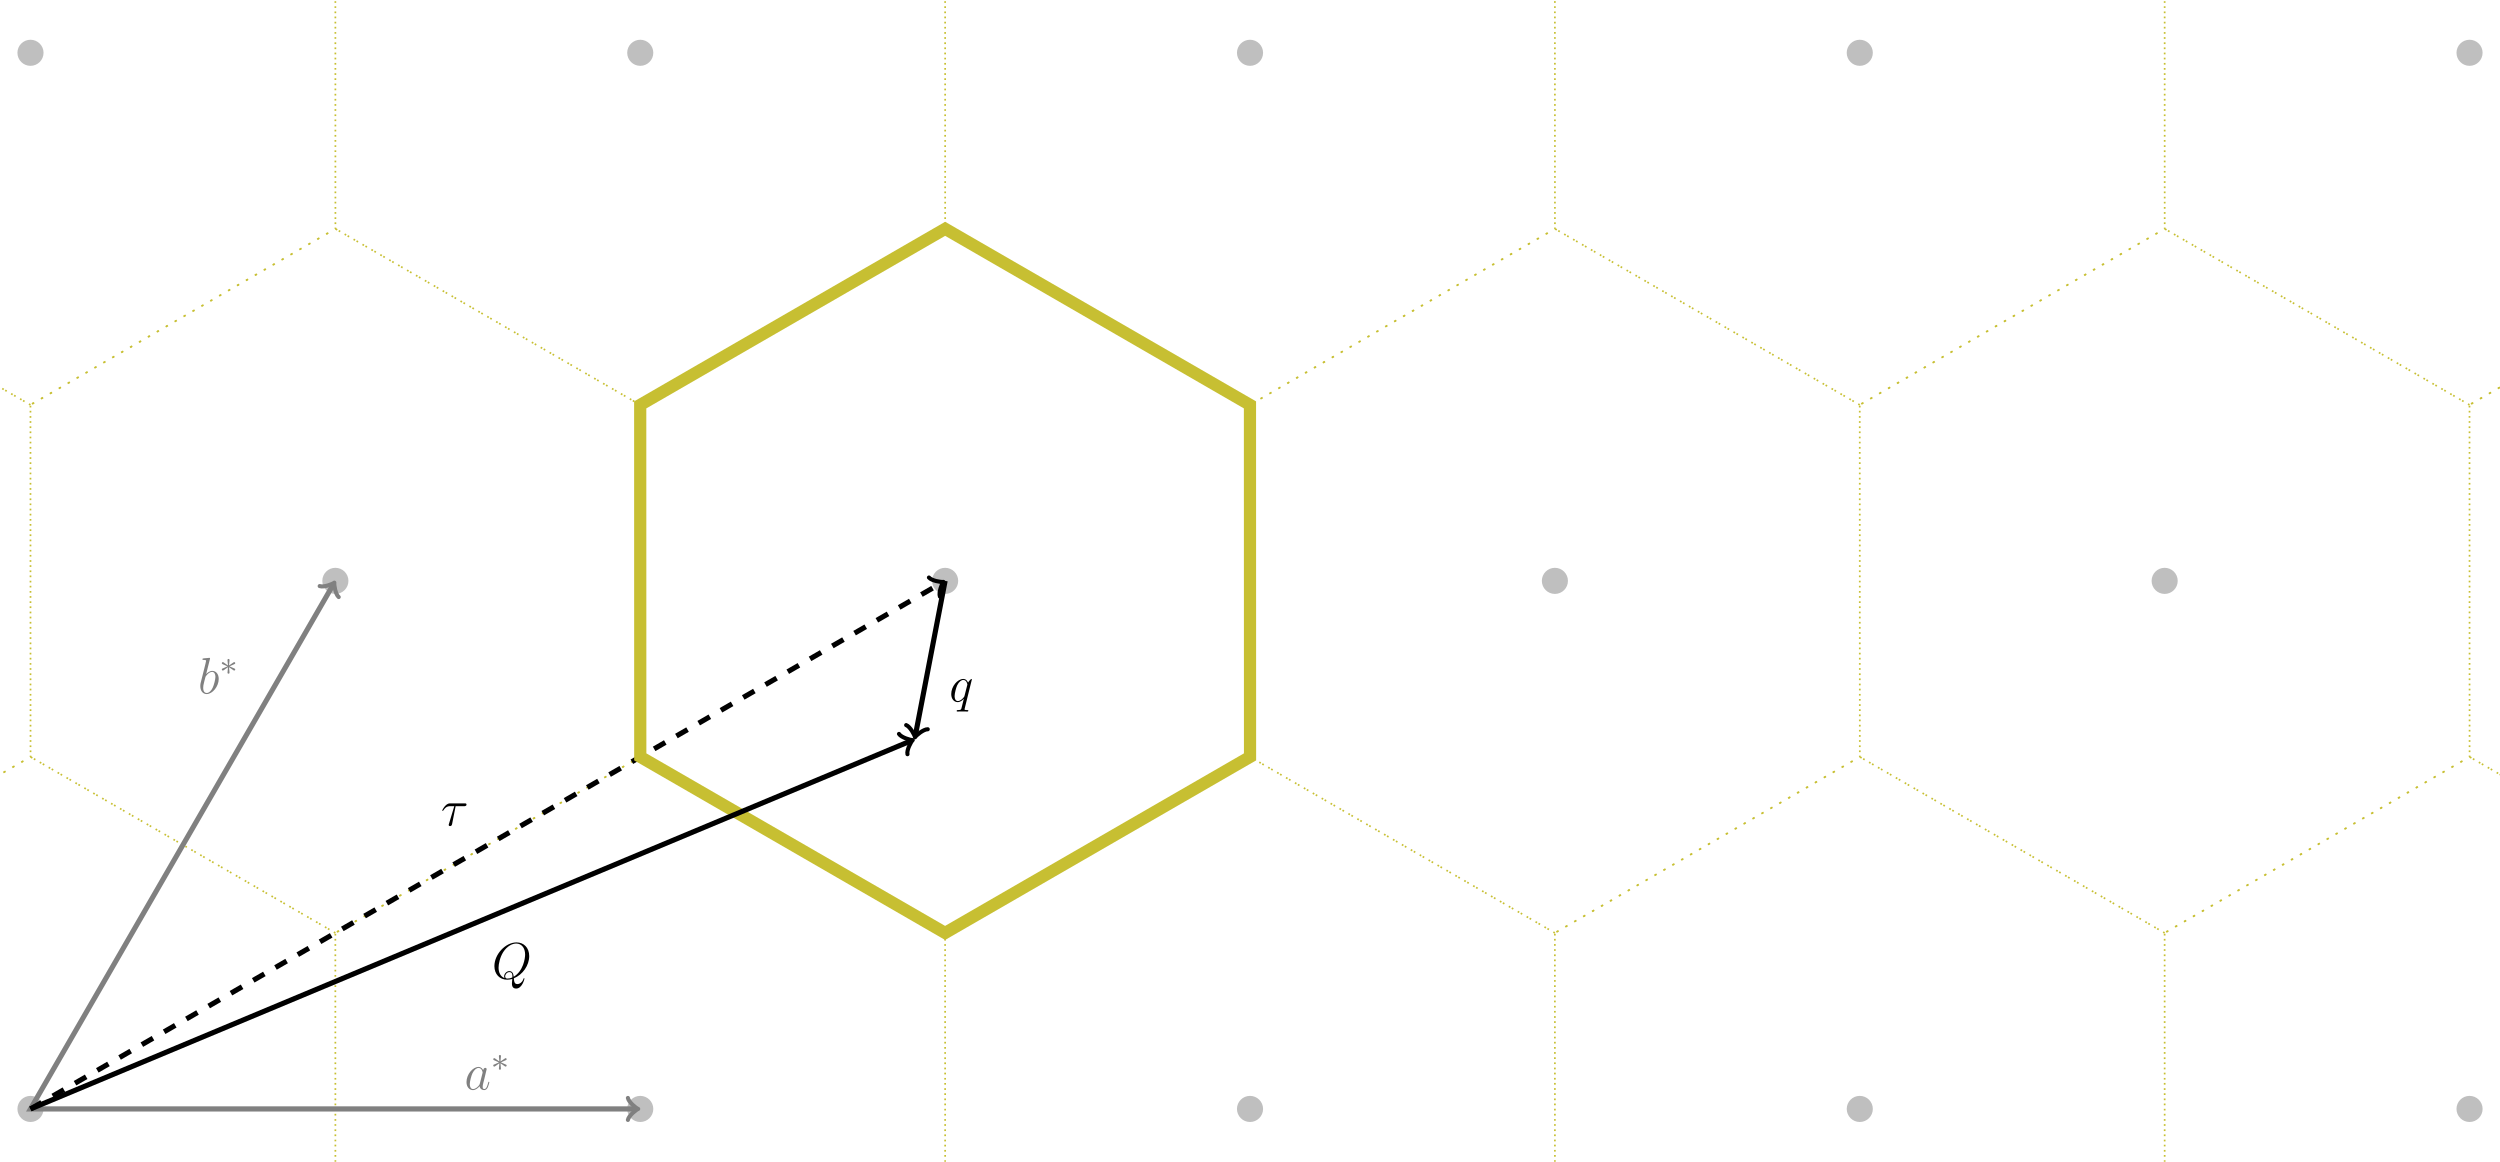 <?xml version="1.0" encoding="UTF-8"?>
<svg xmlns="http://www.w3.org/2000/svg" xmlns:xlink="http://www.w3.org/1999/xlink" width="581.094pt" height="270.034pt" viewBox="0 0 581.094 270.034" version="1.1">
<defs>
<g>
<symbol overflow="visible" id="glyph0-0">
<path style="stroke:none;" d=""/>
</symbol>
<symbol overflow="visible" id="glyph0-1">
<path style="stroke:none;" d="M 2.766 -8 C 2.766 -8.047 2.797 -8.109 2.797 -8.172 C 2.797 -8.297 2.672 -8.297 2.656 -8.297 C 2.641 -8.297 2.219 -8.266 2 -8.234 C 1.797 -8.219 1.609 -8.203 1.406 -8.188 C 1.109 -8.156 1.031 -8.156 1.031 -7.938 C 1.031 -7.812 1.141 -7.812 1.266 -7.812 C 1.875 -7.812 1.875 -7.703 1.875 -7.594 C 1.875 -7.5 1.781 -7.156 1.734 -6.938 L 1.453 -5.797 C 1.328 -5.312 0.641 -2.609 0.594 -2.391 C 0.531 -2.094 0.531 -1.891 0.531 -1.734 C 0.531 -0.516 1.219 0.125 2 0.125 C 3.375 0.125 4.812 -1.656 4.812 -3.391 C 4.812 -4.5 4.203 -5.266 3.297 -5.266 C 2.672 -5.266 2.109 -4.75 1.891 -4.516 Z M 2.016 -0.125 C 1.625 -0.125 1.203 -0.406 1.203 -1.344 C 1.203 -1.734 1.25 -1.953 1.453 -2.797 C 1.5 -2.953 1.688 -3.719 1.734 -3.875 C 1.75 -3.969 2.469 -5.031 3.281 -5.031 C 3.797 -5.031 4.047 -4.5 4.047 -3.891 C 4.047 -3.312 3.703 -1.953 3.406 -1.344 C 3.109 -0.688 2.562 -0.125 2.016 -0.125 Z M 2.016 -0.125 "/>
</symbol>
<symbol overflow="visible" id="glyph0-2">
<path style="stroke:none;" d="M 3.594 -1.422 C 3.531 -1.219 3.531 -1.188 3.375 -0.969 C 3.109 -0.641 2.578 -0.125 2.016 -0.125 C 1.531 -0.125 1.25 -0.562 1.25 -1.266 C 1.25 -1.922 1.625 -3.266 1.859 -3.766 C 2.266 -4.609 2.828 -5.031 3.281 -5.031 C 4.078 -5.031 4.234 -4.047 4.234 -3.953 C 4.234 -3.938 4.203 -3.797 4.188 -3.766 Z M 4.359 -4.484 C 4.234 -4.797 3.906 -5.266 3.281 -5.266 C 1.938 -5.266 0.484 -3.531 0.484 -1.75 C 0.484 -0.578 1.172 0.125 1.984 0.125 C 2.641 0.125 3.203 -0.391 3.531 -0.781 C 3.656 -0.078 4.219 0.125 4.578 0.125 C 4.938 0.125 5.219 -0.094 5.438 -0.531 C 5.625 -0.938 5.797 -1.656 5.797 -1.703 C 5.797 -1.766 5.75 -1.812 5.672 -1.812 C 5.562 -1.812 5.562 -1.75 5.516 -1.578 C 5.328 -0.875 5.109 -0.125 4.609 -0.125 C 4.266 -0.125 4.25 -0.438 4.25 -0.672 C 4.25 -0.938 4.281 -1.078 4.391 -1.547 C 4.469 -1.844 4.531 -2.109 4.625 -2.453 C 5.062 -4.25 5.172 -4.672 5.172 -4.75 C 5.172 -4.906 5.047 -5.047 4.859 -5.047 C 4.484 -5.047 4.391 -4.625 4.359 -4.484 Z M 4.359 -4.484 "/>
</symbol>
<symbol overflow="visible" id="glyph0-3">
<path style="stroke:none;" d="M 3.438 -4.5 L 5.422 -4.5 C 5.562 -4.5 5.969 -4.5 5.969 -4.891 C 5.969 -5.156 5.734 -5.156 5.516 -5.156 L 2.234 -5.156 C 1.953 -5.156 1.547 -5.156 1 -4.562 C 0.688 -4.219 0.312 -3.578 0.312 -3.516 C 0.312 -3.438 0.375 -3.422 0.438 -3.422 C 0.531 -3.422 0.531 -3.453 0.594 -3.531 C 1.219 -4.5 1.844 -4.5 2.141 -4.5 L 3.125 -4.5 L 1.891 -0.406 C 1.828 -0.234 1.828 -0.203 1.828 -0.172 C 1.828 -0.031 1.906 0.125 2.156 0.125 C 2.516 0.125 2.578 -0.188 2.625 -0.375 Z M 3.438 -4.5 "/>
</symbol>
<symbol overflow="visible" id="glyph0-4">
<path style="stroke:none;" d="M 5.094 -0.078 C 7.141 -0.891 8.672 -3.078 8.672 -5.234 C 8.672 -7.203 7.391 -8.422 5.719 -8.422 C 3.156 -8.422 0.578 -5.672 0.578 -2.906 C 0.578 -1.031 1.812 0.25 3.547 0.25 C 3.953 0.25 4.344 0.188 4.734 0.078 C 4.656 0.781 4.656 0.844 4.656 1.078 C 4.656 1.422 4.656 2.312 5.625 2.312 C 7.047 2.312 7.562 0.078 7.562 0.016 C 7.562 -0.062 7.516 -0.109 7.453 -0.109 C 7.391 -0.109 7.359 -0.047 7.328 0.078 C 7.062 0.844 6.438 1.266 5.922 1.266 C 5.312 1.266 5.156 0.844 5.094 -0.078 Z M 2.938 -0.125 C 2 -0.453 1.547 -1.453 1.547 -2.547 C 1.547 -3.375 1.859 -4.969 2.641 -6.188 C 3.531 -7.547 4.703 -8.156 5.641 -8.156 C 6.891 -8.156 7.719 -7.141 7.719 -5.594 C 7.719 -4.703 7.297 -1.75 5.062 -0.438 C 5 -1.047 4.828 -1.75 4.047 -1.75 C 3.391 -1.75 2.844 -1.109 2.844 -0.531 C 2.844 -0.391 2.891 -0.219 2.938 -0.125 Z M 4.75 -0.281 C 4.328 -0.078 3.953 -0.016 3.625 -0.016 C 3.5 -0.016 3.078 -0.016 3.078 -0.531 C 3.078 -0.969 3.5 -1.516 4.047 -1.516 C 4.641 -1.516 4.766 -1.109 4.766 -0.516 C 4.766 -0.438 4.766 -0.344 4.75 -0.281 Z M 4.75 -0.281 "/>
</symbol>
<symbol overflow="visible" id="glyph0-5">
<path style="stroke:none;" d="M 5.266 -5.156 C 5.266 -5.219 5.219 -5.266 5.156 -5.266 C 5.062 -5.266 4.609 -4.828 4.375 -4.406 C 4.156 -4.953 3.797 -5.266 3.281 -5.266 C 1.922 -5.266 0.469 -3.531 0.469 -1.75 C 0.469 -0.578 1.156 0.125 1.969 0.125 C 2.609 0.125 3.125 -0.359 3.375 -0.641 L 3.391 -0.625 L 2.938 1.172 L 2.828 1.609 C 2.719 1.953 2.547 1.953 1.984 1.969 C 1.859 1.969 1.734 1.969 1.734 2.203 C 1.734 2.281 1.812 2.312 1.891 2.312 C 2.062 2.312 2.266 2.297 2.438 2.297 L 3.656 2.297 C 3.844 2.297 4.047 2.312 4.219 2.312 C 4.297 2.312 4.438 2.312 4.438 2.094 C 4.438 1.969 4.344 1.969 4.156 1.969 C 3.594 1.969 3.562 1.891 3.562 1.797 C 3.562 1.734 3.578 1.719 3.609 1.562 Z M 3.578 -1.422 C 3.531 -1.219 3.531 -1.188 3.359 -0.969 C 3.094 -0.641 2.562 -0.125 2.016 -0.125 C 1.516 -0.125 1.25 -0.562 1.25 -1.266 C 1.25 -1.922 1.609 -3.266 1.844 -3.766 C 2.25 -4.609 2.812 -5.031 3.281 -5.031 C 4.062 -5.031 4.219 -4.047 4.219 -3.953 C 4.219 -3.938 4.188 -3.797 4.172 -3.766 Z M 3.578 -1.422 "/>
</symbol>
<symbol overflow="visible" id="glyph1-0">
<path style="stroke:none;" d=""/>
</symbol>
<symbol overflow="visible" id="glyph1-1">
<path style="stroke:none;" d="M 3.297 -1.047 C 3.359 -1 3.391 -1 3.422 -1 C 3.547 -1 3.672 -1.109 3.672 -1.25 C 3.672 -1.406 3.578 -1.438 3.469 -1.484 C 2.938 -1.734 2.734 -1.828 2.344 -1.984 L 3.281 -2.406 C 3.344 -2.438 3.5 -2.5 3.562 -2.531 C 3.641 -2.578 3.672 -2.656 3.672 -2.719 C 3.672 -2.828 3.625 -2.969 3.375 -2.969 L 2.234 -2.188 L 2.344 -3.375 C 2.359 -3.5 2.344 -3.703 2.109 -3.703 C 1.969 -3.703 1.859 -3.578 1.875 -3.469 L 1.875 -3.375 L 1.984 -2.188 L 0.938 -2.922 C 0.859 -2.969 0.844 -2.969 0.797 -2.969 C 0.672 -2.969 0.562 -2.875 0.562 -2.719 C 0.562 -2.578 0.641 -2.547 0.75 -2.484 C 1.297 -2.234 1.484 -2.156 1.875 -1.984 L 0.938 -1.562 C 0.875 -1.547 0.719 -1.469 0.656 -1.453 C 0.578 -1.406 0.562 -1.328 0.562 -1.25 C 0.562 -1.109 0.672 -1 0.797 -1 C 0.859 -1 0.875 -1 1.078 -1.141 L 1.984 -1.781 L 1.875 -0.5 C 1.875 -0.344 2.016 -0.266 2.109 -0.266 C 2.219 -0.266 2.344 -0.344 2.344 -0.5 C 2.344 -0.578 2.312 -0.844 2.312 -0.938 C 2.281 -1.203 2.25 -1.5 2.234 -1.781 Z M 3.297 -1.047 "/>
</symbol>
</g>
<clipPath id="clip1">
  <path d="M 0 170 L 84 170 L 84 270.035 L 0 270.035 Z M 0 170 "/>
</clipPath>
<clipPath id="clip2">
  <path d="M 72 170 L 226 170 L 226 270.035 L 72 270.035 Z M 72 170 "/>
</clipPath>
<clipPath id="clip3">
  <path d="M 214 170 L 368 170 L 368 270.035 L 214 270.035 Z M 214 170 "/>
</clipPath>
<clipPath id="clip4">
  <path d="M 355 170 L 509 170 L 509 270.035 L 355 270.035 Z M 355 170 "/>
</clipPath>
<clipPath id="clip5">
  <path d="M 565 3 L 581.094 3 L 581.094 21 L 565 21 Z M 565 3 "/>
</clipPath>
<clipPath id="clip6">
  <path d="M 497 0 L 581.094 0 L 581.094 100 L 497 100 Z M 497 0 "/>
</clipPath>
<clipPath id="clip7">
  <path d="M 565 249 L 581.094 249 L 581.094 267 L 565 267 Z M 565 249 "/>
</clipPath>
<clipPath id="clip8">
  <path d="M 497 170 L 581.094 170 L 581.094 270.035 L 497 270.035 Z M 497 170 "/>
</clipPath>
<clipPath id="clip9">
  <path d="M 568 47 L 581.094 47 L 581.094 223 L 568 223 Z M 568 47 "/>
</clipPath>
<clipPath id="clip10">
  <path d="M 0 118 L 165 118 L 165 270.035 L 0 270.035 Z M 0 118 "/>
</clipPath>
<clipPath id="clip11">
  <path d="M 0 118 L 236 118 L 236 270.035 L 0 270.035 Z M 0 118 "/>
</clipPath>
<clipPath id="clip12">
  <path d="M 0 155 L 229 155 L 229 270.035 L 0 270.035 Z M 0 155 "/>
</clipPath>
</defs>
<g id="surface1">
<path style="fill:none;stroke-width:0.399;stroke-linecap:butt;stroke-linejoin:miter;stroke:rgb(77.916%,74.803%,19.534%);stroke-opacity:1;stroke-dasharray:0.399,1.993;stroke-miterlimit:10;" d="M -0.009 163.654 L -70.86 204.575 L -141.739 163.654 L -141.724 81.833 L -70.872 40.911 L 0.007 81.833 Z M -0.009 163.654 " transform="matrix(1,0,0,-1,7.087,257.759)"/>
<path style="fill-rule:nonzero;fill:rgb(75%,75%,75%);fill-opacity:1;stroke-width:0.399;stroke-linecap:butt;stroke-linejoin:miter;stroke:rgb(75%,75%,75%);stroke-opacity:1;stroke-miterlimit:10;" d="M 2.835 245.486 C 2.835 247.052 1.565 248.321 -0.001 248.321 C -1.567 248.321 -2.837 247.052 -2.837 245.486 C -2.837 243.923 -1.567 242.654 -0.001 242.654 C 1.565 242.654 2.835 243.923 2.835 245.486 Z M 2.835 245.486 " transform="matrix(1,0,0,-1,7.087,257.759)"/>
<path style="fill:none;stroke-width:0.399;stroke-linecap:butt;stroke-linejoin:miter;stroke:rgb(77.916%,74.803%,19.534%);stroke-opacity:1;stroke-dasharray:0.399,1.993;stroke-miterlimit:10;" d="M 70.858 286.396 L 0.007 327.318 L -70.872 286.396 L -70.857 204.579 L -0.009 163.654 L 70.874 204.579 Z M 70.858 286.396 " transform="matrix(1,0,0,-1,7.087,257.759)"/>
<path style="fill-rule:nonzero;fill:rgb(75%,75%,75%);fill-opacity:1;stroke-width:0.399;stroke-linecap:butt;stroke-linejoin:miter;stroke:rgb(75%,75%,75%);stroke-opacity:1;stroke-miterlimit:10;" d="M 2.835 0.001 C 2.835 1.568 1.565 2.837 -0.001 2.837 C -1.567 2.837 -2.837 1.568 -2.837 0.001 C -2.837 -1.565 -1.567 -2.835 -0.001 -2.835 C 1.565 -2.835 2.835 -1.565 2.835 0.001 Z M 2.835 0.001 " transform="matrix(1,0,0,-1,7.087,257.759)"/>
<g clip-path="url(#clip1)" clip-rule="nonzero">
<path style="fill:none;stroke-width:0.399;stroke-linecap:butt;stroke-linejoin:miter;stroke:rgb(77.916%,74.803%,19.534%);stroke-opacity:1;stroke-dasharray:0.399,1.993;stroke-miterlimit:10;" d="M 70.858 40.911 L 0.007 81.833 L -70.872 40.911 L -70.857 -40.909 L -0.009 -81.831 L 70.874 -40.909 Z M 70.858 40.911 " transform="matrix(1,0,0,-1,7.087,257.759)"/>
</g>
<path style="fill-rule:nonzero;fill:rgb(75%,75%,75%);fill-opacity:1;stroke-width:0.399;stroke-linecap:butt;stroke-linejoin:miter;stroke:rgb(75%,75%,75%);stroke-opacity:1;stroke-miterlimit:10;" d="M 73.702 122.743 C 73.702 124.31 72.433 125.579 70.866 125.579 C 69.3 125.579 68.03 124.31 68.03 122.743 C 68.03 121.177 69.3 119.907 70.866 119.907 C 72.433 119.907 73.702 121.177 73.702 122.743 Z M 73.702 122.743 " transform="matrix(1,0,0,-1,7.087,257.759)"/>
<path style="fill:none;stroke-width:0.399;stroke-linecap:butt;stroke-linejoin:miter;stroke:rgb(77.916%,74.803%,19.534%);stroke-opacity:1;stroke-dasharray:0.399,1.993;stroke-miterlimit:10;" d="M 141.722 163.654 L 70.874 204.575 L -0.005 163.654 L 0.011 81.833 L 70.858 40.911 L 141.737 81.833 Z M 141.722 163.654 " transform="matrix(1,0,0,-1,7.087,257.759)"/>
<path style="fill-rule:nonzero;fill:rgb(75%,75%,75%);fill-opacity:1;stroke-width:0.399;stroke-linecap:butt;stroke-linejoin:miter;stroke:rgb(75%,75%,75%);stroke-opacity:1;stroke-miterlimit:10;" d="M 144.565 245.486 C 144.565 247.052 143.296 248.321 141.733 248.321 C 140.167 248.321 138.897 247.052 138.897 245.486 C 138.897 243.923 140.167 242.654 141.733 242.654 C 143.296 242.654 144.565 243.923 144.565 245.486 Z M 144.565 245.486 " transform="matrix(1,0,0,-1,7.087,257.759)"/>
<path style="fill:none;stroke-width:0.399;stroke-linecap:butt;stroke-linejoin:miter;stroke:rgb(77.916%,74.803%,19.534%);stroke-opacity:1;stroke-dasharray:0.399,1.993;stroke-miterlimit:10;" d="M 212.589 286.396 L 141.737 327.318 L 70.858 286.396 L 70.874 204.579 L 141.726 163.654 L 212.604 204.579 Z M 212.589 286.396 " transform="matrix(1,0,0,-1,7.087,257.759)"/>
<path style="fill-rule:nonzero;fill:rgb(75%,75%,75%);fill-opacity:1;stroke-width:0.399;stroke-linecap:butt;stroke-linejoin:miter;stroke:rgb(75%,75%,75%);stroke-opacity:1;stroke-miterlimit:10;" d="M 144.565 0.001 C 144.565 1.568 143.296 2.837 141.733 2.837 C 140.167 2.837 138.897 1.568 138.897 0.001 C 138.897 -1.565 140.167 -2.835 141.733 -2.835 C 143.296 -2.835 144.565 -1.565 144.565 0.001 Z M 144.565 0.001 " transform="matrix(1,0,0,-1,7.087,257.759)"/>
<g clip-path="url(#clip2)" clip-rule="nonzero">
<path style="fill:none;stroke-width:0.399;stroke-linecap:butt;stroke-linejoin:miter;stroke:rgb(77.916%,74.803%,19.534%);stroke-opacity:1;stroke-dasharray:0.399,1.993;stroke-miterlimit:10;" d="M 212.589 40.911 L 141.741 81.833 L 70.858 40.911 L 70.874 -40.909 L 141.726 -81.831 L 212.604 -40.909 Z M 212.589 40.911 " transform="matrix(1,0,0,-1,7.087,257.759)"/>
</g>
<path style="fill-rule:nonzero;fill:rgb(75%,75%,75%);fill-opacity:1;stroke-width:0.399;stroke-linecap:butt;stroke-linejoin:miter;stroke:rgb(75%,75%,75%);stroke-opacity:1;stroke-miterlimit:10;" d="M 215.433 122.743 C 215.433 124.31 214.163 125.579 212.597 125.579 C 211.03 125.579 209.761 124.31 209.761 122.743 C 209.761 121.177 211.03 119.907 212.597 119.907 C 214.163 119.907 215.433 121.177 215.433 122.743 Z M 215.433 122.743 " transform="matrix(1,0,0,-1,7.087,257.759)"/>
<path style="fill:none;stroke-width:0.399;stroke-linecap:butt;stroke-linejoin:miter;stroke:rgb(77.916%,74.803%,19.534%);stroke-opacity:1;stroke-dasharray:0.399,1.993;stroke-miterlimit:10;" d="M 283.456 163.654 L 212.604 204.575 L 141.726 163.654 L 141.741 81.833 L 212.589 40.911 L 283.472 81.833 Z M 283.456 163.654 " transform="matrix(1,0,0,-1,7.087,257.759)"/>
<path style="fill-rule:nonzero;fill:rgb(75%,75%,75%);fill-opacity:1;stroke-width:0.399;stroke-linecap:butt;stroke-linejoin:miter;stroke:rgb(75%,75%,75%);stroke-opacity:1;stroke-miterlimit:10;" d="M 286.3 245.486 C 286.3 247.052 285.03 248.321 283.464 248.321 C 281.897 248.321 280.628 247.052 280.628 245.486 C 280.628 243.923 281.897 242.654 283.464 242.654 C 285.03 242.654 286.3 243.923 286.3 245.486 Z M 286.3 245.486 " transform="matrix(1,0,0,-1,7.087,257.759)"/>
<path style="fill:none;stroke-width:0.399;stroke-linecap:butt;stroke-linejoin:miter;stroke:rgb(77.916%,74.803%,19.534%);stroke-opacity:1;stroke-dasharray:0.399,1.993;stroke-miterlimit:10;" d="M 354.319 286.396 L 283.472 327.318 L 212.593 286.396 L 212.608 204.579 L 283.456 163.654 L 354.335 204.579 Z M 354.319 286.396 " transform="matrix(1,0,0,-1,7.087,257.759)"/>
<path style="fill-rule:nonzero;fill:rgb(75%,75%,75%);fill-opacity:1;stroke-width:0.399;stroke-linecap:butt;stroke-linejoin:miter;stroke:rgb(75%,75%,75%);stroke-opacity:1;stroke-miterlimit:10;" d="M 286.3 0.001 C 286.3 1.568 285.03 2.837 283.464 2.837 C 281.897 2.837 280.628 1.568 280.628 0.001 C 280.628 -1.565 281.897 -2.835 283.464 -2.835 C 285.03 -2.835 286.3 -1.565 286.3 0.001 Z M 286.3 0.001 " transform="matrix(1,0,0,-1,7.087,257.759)"/>
<g clip-path="url(#clip3)" clip-rule="nonzero">
<path style="fill:none;stroke-width:0.399;stroke-linecap:butt;stroke-linejoin:miter;stroke:rgb(77.916%,74.803%,19.534%);stroke-opacity:1;stroke-dasharray:0.399,1.993;stroke-miterlimit:10;" d="M 354.319 40.911 L 283.472 81.833 L 212.593 40.911 L 212.608 -40.909 L 283.456 -81.831 L 354.335 -40.909 Z M 354.319 40.911 " transform="matrix(1,0,0,-1,7.087,257.759)"/>
</g>
<path style="fill-rule:nonzero;fill:rgb(75%,75%,75%);fill-opacity:1;stroke-width:0.399;stroke-linecap:butt;stroke-linejoin:miter;stroke:rgb(75%,75%,75%);stroke-opacity:1;stroke-miterlimit:10;" d="M 357.163 122.743 C 357.163 124.31 355.893 125.579 354.331 125.579 C 352.765 125.579 351.495 124.31 351.495 122.743 C 351.495 121.177 352.765 119.907 354.331 119.907 C 355.893 119.907 357.163 121.177 357.163 122.743 Z M 357.163 122.743 " transform="matrix(1,0,0,-1,7.087,257.759)"/>
<path style="fill:none;stroke-width:0.399;stroke-linecap:butt;stroke-linejoin:miter;stroke:rgb(77.916%,74.803%,19.534%);stroke-opacity:1;stroke-dasharray:0.399,1.993;stroke-miterlimit:10;" d="M 425.186 163.654 L 354.339 204.575 L 283.456 163.654 L 283.472 81.833 L 354.323 40.911 L 425.202 81.833 Z M 425.186 163.654 " transform="matrix(1,0,0,-1,7.087,257.759)"/>
<path style="fill-rule:nonzero;fill:rgb(75%,75%,75%);fill-opacity:1;stroke-width:0.399;stroke-linecap:butt;stroke-linejoin:miter;stroke:rgb(75%,75%,75%);stroke-opacity:1;stroke-miterlimit:10;" d="M 428.03 245.486 C 428.03 247.052 426.761 248.321 425.194 248.321 C 423.628 248.321 422.358 247.052 422.358 245.486 C 422.358 243.923 423.628 242.654 425.194 242.654 C 426.761 242.654 428.03 243.923 428.03 245.486 Z M 428.03 245.486 " transform="matrix(1,0,0,-1,7.087,257.759)"/>
<path style="fill:none;stroke-width:0.399;stroke-linecap:butt;stroke-linejoin:miter;stroke:rgb(77.916%,74.803%,19.534%);stroke-opacity:1;stroke-dasharray:0.399,1.993;stroke-miterlimit:10;" d="M 496.054 286.396 L 425.202 327.318 L 354.323 286.396 L 354.339 204.579 L 425.186 163.654 L 496.069 204.579 Z M 496.054 286.396 " transform="matrix(1,0,0,-1,7.087,257.759)"/>
<path style="fill-rule:nonzero;fill:rgb(75%,75%,75%);fill-opacity:1;stroke-width:0.399;stroke-linecap:butt;stroke-linejoin:miter;stroke:rgb(75%,75%,75%);stroke-opacity:1;stroke-miterlimit:10;" d="M 428.03 0.001 C 428.03 1.568 426.761 2.837 425.194 2.837 C 423.628 2.837 422.362 1.568 422.362 0.001 C 422.362 -1.565 423.628 -2.835 425.194 -2.835 C 426.761 -2.835 428.03 -1.565 428.03 0.001 Z M 428.03 0.001 " transform="matrix(1,0,0,-1,7.087,257.759)"/>
<g clip-path="url(#clip4)" clip-rule="nonzero">
<path style="fill:none;stroke-width:0.399;stroke-linecap:butt;stroke-linejoin:miter;stroke:rgb(77.916%,74.803%,19.534%);stroke-opacity:1;stroke-dasharray:0.399,1.993;stroke-miterlimit:10;" d="M 496.054 40.911 L 425.202 81.833 L 354.323 40.911 L 354.339 -40.909 L 425.186 -81.831 L 496.069 -40.909 Z M 496.054 40.911 " transform="matrix(1,0,0,-1,7.087,257.759)"/>
</g>
<path style="fill-rule:nonzero;fill:rgb(75%,75%,75%);fill-opacity:1;stroke-width:0.399;stroke-linecap:butt;stroke-linejoin:miter;stroke:rgb(75%,75%,75%);stroke-opacity:1;stroke-miterlimit:10;" d="M 498.897 122.743 C 498.897 124.31 497.628 125.579 496.061 125.579 C 494.495 125.579 493.226 124.31 493.226 122.743 C 493.226 121.177 494.495 119.907 496.061 119.907 C 497.628 119.907 498.897 121.177 498.897 122.743 Z M 498.897 122.743 " transform="matrix(1,0,0,-1,7.087,257.759)"/>
<path style="fill:none;stroke-width:0.399;stroke-linecap:butt;stroke-linejoin:miter;stroke:rgb(77.916%,74.803%,19.534%);stroke-opacity:1;stroke-dasharray:0.399,1.993;stroke-miterlimit:10;" d="M 566.917 163.654 L 496.069 204.575 L 425.19 163.654 L 425.206 81.833 L 496.054 40.911 L 566.933 81.833 Z M 566.917 163.654 " transform="matrix(1,0,0,-1,7.087,257.759)"/>
<path style=" stroke:none;fill-rule:nonzero;fill:rgb(75%,75%,75%);fill-opacity:1;" d="M 576.848 12.273 C 576.848 10.707 575.582 9.438 574.016 9.438 C 572.449 9.438 571.18 10.707 571.18 12.273 C 571.18 13.836 572.449 15.105 574.016 15.105 C 575.582 15.105 576.848 13.836 576.848 12.273 Z M 576.848 12.273 "/>
<g clip-path="url(#clip5)" clip-rule="nonzero">
<path style="fill:none;stroke-width:0.399;stroke-linecap:butt;stroke-linejoin:miter;stroke:rgb(75%,75%,75%);stroke-opacity:1;stroke-miterlimit:10;" d="M 569.761 245.486 C 569.761 247.052 568.495 248.321 566.929 248.321 C 565.362 248.321 564.093 247.052 564.093 245.486 C 564.093 243.923 565.362 242.654 566.929 242.654 C 568.495 242.654 569.761 243.923 569.761 245.486 Z M 569.761 245.486 " transform="matrix(1,0,0,-1,7.087,257.759)"/>
</g>
<g clip-path="url(#clip6)" clip-rule="nonzero">
<path style="fill:none;stroke-width:0.399;stroke-linecap:butt;stroke-linejoin:miter;stroke:rgb(77.916%,74.803%,19.534%);stroke-opacity:1;stroke-dasharray:0.399,1.993;stroke-miterlimit:10;" d="M 637.784 286.396 L 566.936 327.318 L 496.054 286.396 L 496.069 204.579 L 566.921 163.654 L 637.8 204.579 Z M 637.784 286.396 " transform="matrix(1,0,0,-1,7.087,257.759)"/>
</g>
<path style=" stroke:none;fill-rule:nonzero;fill:rgb(75%,75%,75%);fill-opacity:1;" d="M 576.852 257.758 C 576.852 256.191 575.582 254.922 574.016 254.922 C 572.449 254.922 571.18 256.191 571.18 257.758 C 571.18 259.324 572.449 260.594 574.016 260.594 C 575.582 260.594 576.852 259.324 576.852 257.758 Z M 576.852 257.758 "/>
<g clip-path="url(#clip7)" clip-rule="nonzero">
<path style="fill:none;stroke-width:0.399;stroke-linecap:butt;stroke-linejoin:miter;stroke:rgb(75%,75%,75%);stroke-opacity:1;stroke-miterlimit:10;" d="M 569.765 0.001 C 569.765 1.568 568.495 2.837 566.929 2.837 C 565.362 2.837 564.093 1.568 564.093 0.001 C 564.093 -1.565 565.362 -2.835 566.929 -2.835 C 568.495 -2.835 569.765 -1.565 569.765 0.001 Z M 569.765 0.001 " transform="matrix(1,0,0,-1,7.087,257.759)"/>
</g>
<g clip-path="url(#clip8)" clip-rule="nonzero">
<path style="fill:none;stroke-width:0.399;stroke-linecap:butt;stroke-linejoin:miter;stroke:rgb(77.916%,74.803%,19.534%);stroke-opacity:1;stroke-dasharray:0.399,1.993;stroke-miterlimit:10;" d="M 637.784 40.911 L 566.936 81.833 L 496.054 40.911 L 496.069 -40.909 L 566.921 -81.831 L 637.8 -40.909 Z M 637.784 40.911 " transform="matrix(1,0,0,-1,7.087,257.759)"/>
</g>
<g clip-path="url(#clip9)" clip-rule="nonzero">
<path style="fill:none;stroke-width:0.399;stroke-linecap:butt;stroke-linejoin:miter;stroke:rgb(77.916%,74.803%,19.534%);stroke-opacity:1;stroke-dasharray:0.399,1.993;stroke-miterlimit:10;" d="M 708.651 163.654 L 637.8 204.575 L 566.921 163.654 L 566.936 81.833 L 637.784 40.911 L 708.667 81.833 Z M 708.651 163.654 " transform="matrix(1,0,0,-1,7.087,257.759)"/>
</g>
<g clip-path="url(#clip10)" clip-rule="nonzero">
<path style="fill:none;stroke-width:1.196;stroke-linecap:butt;stroke-linejoin:miter;stroke:rgb(50%,50%,50%);stroke-opacity:1;stroke-miterlimit:10;" d="M 70.39 121.915 L -0.001 0.001 L 140.776 0.001 " transform="matrix(1,0,0,-1,7.087,257.759)"/>
</g>
<path style="fill:none;stroke-width:0.956;stroke-linecap:round;stroke-linejoin:round;stroke:rgb(50%,50%,50%);stroke-opacity:1;stroke-miterlimit:10;" d="M -1.915 2.55 C -1.754 1.592 -0.002 0.159 0.479 -0.001 C 0.002 -0.159 -1.755 -1.593 -1.911 -2.549 " transform="matrix(0.5,-0.866,-0.866,-0.5,77.475,135.844)"/>
<path style="fill:none;stroke-width:0.956;stroke-linecap:round;stroke-linejoin:round;stroke:rgb(50%,50%,50%);stroke-opacity:1;stroke-miterlimit:10;" d="M -1.913 2.552 C -1.753 1.595 0.001 0.157 0.477 0.001 C 0.001 -0.159 -1.753 -1.593 -1.913 -2.55 " transform="matrix(1,0,0,-1,147.862,257.759)"/>
<g style="fill:rgb(50%,50%,50%);fill-opacity:1;">
  <use xlink:href="#glyph0-1" x="46.027" y="161.203"/>
</g>
<g style="fill:rgb(50%,50%,50%);fill-opacity:1;">
  <use xlink:href="#glyph1-1" x="51.004" y="156.865"/>
</g>
<g style="fill:rgb(50%,50%,50%);fill-opacity:1;">
  <use xlink:href="#glyph0-2" x="107.946" y="253.26"/>
</g>
<g style="fill:rgb(50%,50%,50%);fill-opacity:1;">
  <use xlink:href="#glyph1-1" x="114.091" y="248.921"/>
</g>
<g clip-path="url(#clip11)" clip-rule="nonzero">
<path style="fill:none;stroke-width:1.196;stroke-linecap:butt;stroke-linejoin:miter;stroke:rgb(0%,0%,0%);stroke-opacity:1;stroke-dasharray:2.989,2.989;stroke-miterlimit:10;" d="M -0.001 0.001 L 211.765 122.263 " transform="matrix(1,0,0,-1,7.087,257.759)"/>
</g>
<path style="fill:none;stroke-width:0.956;stroke-linecap:round;stroke-linejoin:round;stroke:rgb(0%,0%,0%);stroke-opacity:1;stroke-miterlimit:10;" d="M -1.912 2.551 C -1.752 1.593 0.001 0.161 0.476 -0 C 0.001 -0.159 -1.753 -1.596 -1.912 -2.551 " transform="matrix(0.866,-0.5,-0.5,-0.866,218.853,135.495)"/>
<g style="fill:rgb(0%,0%,0%);fill-opacity:1;">
  <use xlink:href="#glyph0-3" x="102.465" y="191.89"/>
</g>
<path style="fill:none;stroke-width:2.835;stroke-linecap:butt;stroke-linejoin:miter;stroke:rgb(77.916%,74.803%,19.534%);stroke-opacity:1;stroke-miterlimit:10;" d="M 283.452 163.65 L 212.601 204.575 L 141.722 163.65 L 141.737 81.833 L 212.589 40.911 L 283.468 81.833 Z M 283.452 163.65 " transform="matrix(1,0,0,-1,7.087,257.759)"/>
<g clip-path="url(#clip12)" clip-rule="nonzero">
<path style="fill:none;stroke-width:1.196;stroke-linecap:butt;stroke-linejoin:miter;stroke:rgb(0%,0%,0%);stroke-opacity:1;stroke-miterlimit:10;" d="M -0.001 0.001 L 204.624 85.548 " transform="matrix(1,0,0,-1,7.087,257.759)"/>
</g>
<path style="fill:none;stroke-width:0.956;stroke-linecap:round;stroke-linejoin:round;stroke:rgb(0%,0%,0%);stroke-opacity:1;stroke-miterlimit:10;" d="M -1.913 2.552 C -1.755 1.593 0 0.16 0.479 -0.002 C 0.002 -0.158 -1.753 -1.592 -1.912 -2.55 " transform="matrix(0.923,-0.386,-0.386,-0.923,211.71,172.21)"/>
<g style="fill:rgb(0%,0%,0%);fill-opacity:1;">
  <use xlink:href="#glyph0-4" x="114.338" y="227.47"/>
</g>
<path style="fill:none;stroke-width:1.196;stroke-linecap:butt;stroke-linejoin:miter;stroke:rgb(0%,0%,0%);stroke-opacity:1;stroke-miterlimit:10;" d="M 212.593 122.743 L 205.686 86.857 " transform="matrix(1,0,0,-1,7.087,257.759)"/>
<path style="fill:none;stroke-width:0.956;stroke-linecap:round;stroke-linejoin:round;stroke:rgb(0%,0%,0%);stroke-opacity:1;stroke-miterlimit:10;" d="M -1.911 2.552 C -1.754 1.592 0.001 0.16 0.477 0.001 C -0.001 -0.159 -1.754 -1.594 -1.911 -2.552 " transform="matrix(-0.189,0.982,0.982,0.189,212.773,170.902)"/>
<g style="fill:rgb(0%,0%,0%);fill-opacity:1;">
  <use xlink:href="#glyph0-5" x="220.634" y="163.077"/>
</g>
</g>
</svg>

